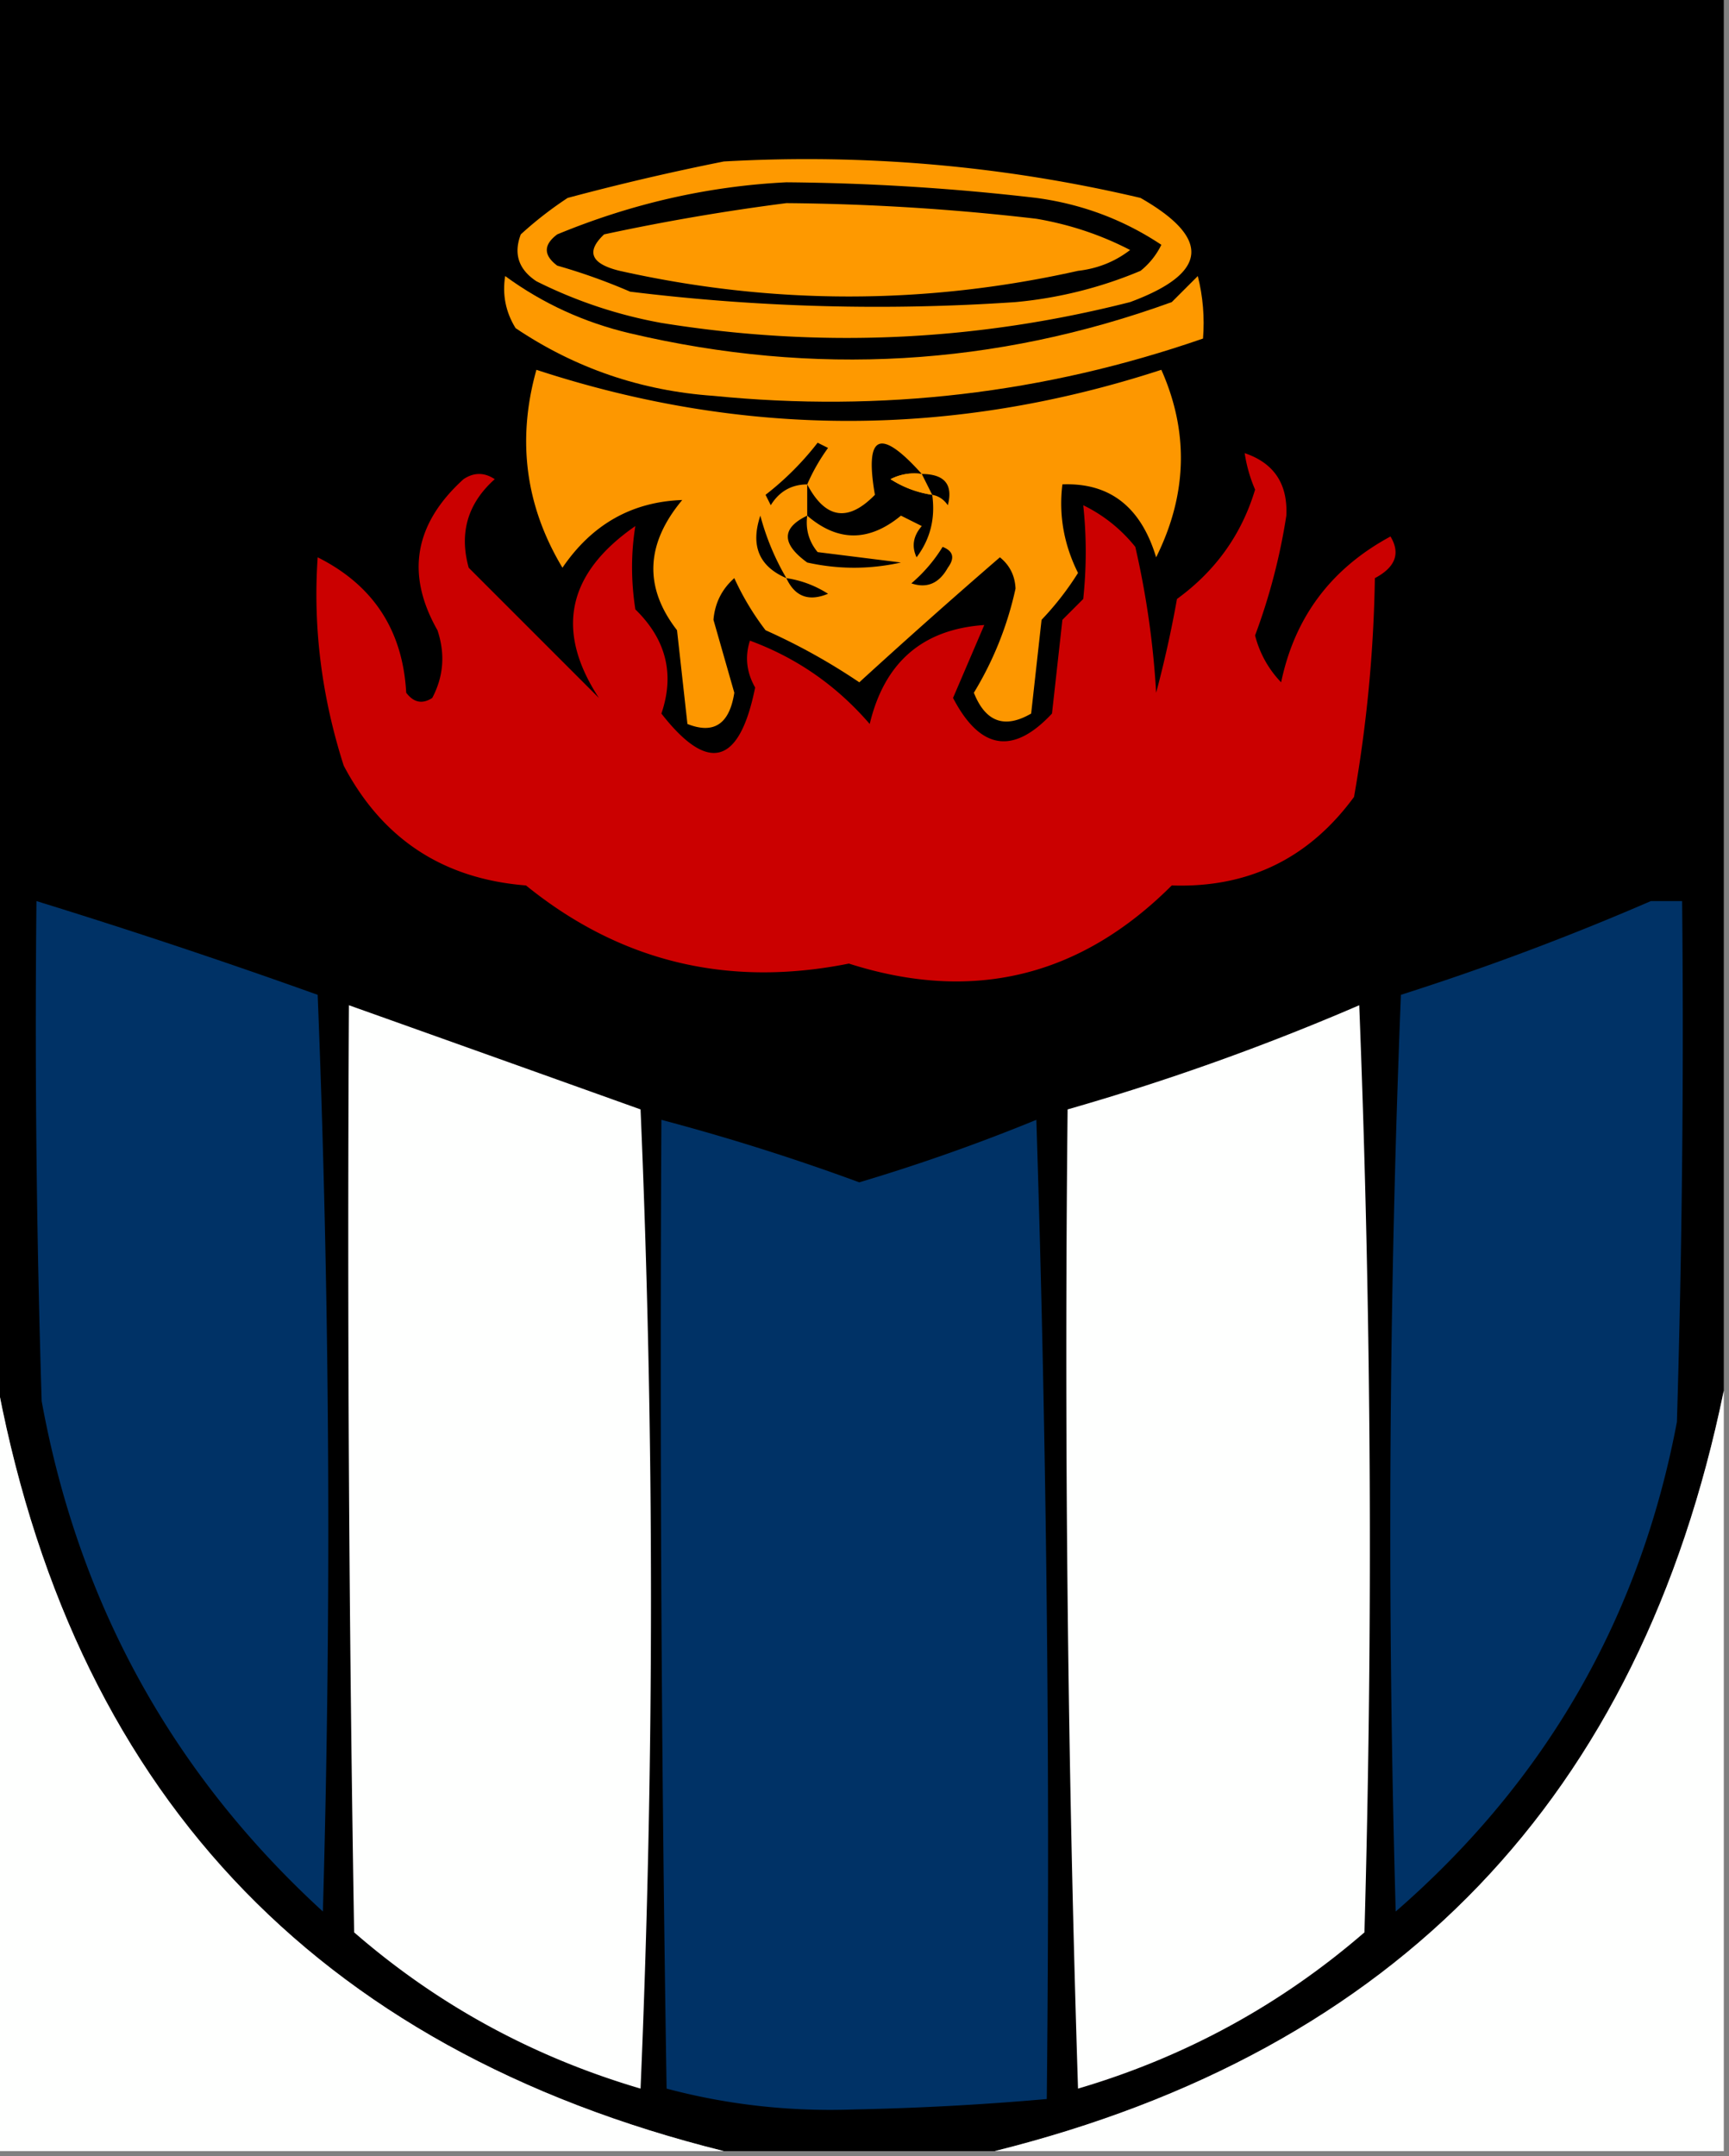 <svg xmlns="http://www.w3.org/2000/svg" width="166" height="207" style="shape-rendering:geometricPrecision;text-rendering:geometricPrecision;image-rendering:optimizeQuality;fill-rule:evenodd;clip-rule:evenodd"><rect width="100%" height="100%" fill="#808080" stroke="none"/><path style="opacity:1" d="M-.5-.5h166v134c-8.025 39.024-31.358 63.358-70 73h-26c-39.494-9.83-62.827-34.83-70-75V-.5z"/><path style="opacity:1" fill="#fe9900" d="M69.5 15.5c13.523-.76 26.856.407 40 3.5 6.823 3.898 6.489 7.232-1 10-14.846 3.78-29.846 4.447-45 2a44.36 44.36 0 0 1-12-4c-1.711-1.133-2.211-2.633-1.5-4.5a35.94 35.94 0 0 1 4.5-3.5 238.16 238.16 0 0 1 15-3.5z"/><path style="opacity:1" d="M75.5 17.5c8.024.066 16.024.566 24 1.5 4.382.591 8.382 2.091 12 4.5a7.253 7.253 0 0 1-2 2.5 40.438 40.438 0 0 1-12 3c-12.372.843-24.705.51-37-1a56.683 56.683 0 0 0-7-2.5c-1.333-1-1.333-2 0-3 7.172-2.963 14.506-4.63 22-5z"/><path style="opacity:1" fill="#fe9900" d="M75.5 19.5c8.024.066 16.024.566 24 1.5 3.202.547 6.202 1.547 9 3-1.449 1.117-3.116 1.784-5 2-14.661 3.283-29.328 3.283-44 0-2.767-.67-3.267-1.836-1.5-3.5a209.78 209.78 0 0 1 17.5-3z"/><path style="opacity:1" fill="#fe9900" d="M48.5 26.5c3.595 2.63 7.595 4.463 12 5.5 17.68 4.159 35.014 3.159 52-3l2.5-2.5c.495 1.973.662 3.973.5 6-15.219 5.274-30.886 7.107-47 5.5-6.944-.485-13.277-2.652-19-6.5-.952-1.545-1.285-3.212-1-5z"/><path style="opacity:1" fill="#fd9700" d="M51.5 35.5c19.943 6.539 39.943 6.539 60 0 2.658 5.986 2.492 11.986-.5 18-1.464-4.846-4.464-7.18-9-7-.361 2.937.139 5.77 1.5 8.5a28.162 28.162 0 0 1-3.5 4.5l-1 9c-2.55 1.48-4.383.813-5.5-2a32.517 32.517 0 0 0 4-10c-.056-1.237-.556-2.237-1.5-3a652.048 652.048 0 0 0-13.5 12 59.18 59.18 0 0 0-9-5 25.86 25.86 0 0 1-3-5c-1.196 1.06-1.863 2.393-2 4l2 7c-.463 3.007-1.963 4.007-4.5 3l-1-9c-3.189-4.117-3.022-8.283.5-12.5-4.83.17-8.664 2.337-11.5 6.5-3.556-5.927-4.39-12.26-2.5-19z"/><path style="opacity:1" d="M77.5 46.5c-1.517.01-2.684.677-3.5 2l-.5-1a28.061 28.061 0 0 0 5-5l1 .5a18.492 18.492 0 0 0-2 3.5zM88.5 45.5a4.932 4.932 0 0 0-3 .5 10.123 10.123 0 0 0 4 1.5c.319 2.25-.181 4.25-1.5 6-.492-1.049-.326-2.049.5-3l-2-1c-3.066 2.529-6.066 2.529-9 0v-3c1.753 3.316 3.92 3.649 6.5 1-1.008-5.811.492-6.478 4.5-2z"/><path style="opacity:1" fill="#cb0000" d="M119.5 43.5c2.814.95 4.148 2.95 4 6a58.43 58.43 0 0 1-3 11.5 10.017 10.017 0 0 0 2.5 4.5c1.303-6.257 4.803-10.924 10.5-14 .976 1.623.476 2.957-1.5 4a133.245 133.245 0 0 1-2 21c-4.336 5.918-10.169 8.751-17.5 8.5-8.799 8.793-19.132 11.293-31 7.5-11.625 2.326-21.958-.174-31-7.5-7.959-.63-13.792-4.463-17.5-11.5-2.125-6.644-2.959-13.31-2.5-20 5.34 2.677 8.174 7.01 8.5 13 .718.95 1.55 1.117 2.5.5 1.091-2.064 1.258-4.23.5-6.5-3.061-5.377-2.228-10.21 2.5-14.5 1-.667 2-.667 3 0-2.596 2.317-3.43 5.15-2.5 8.5L57.5 67c-4.225-6.455-3.059-11.955 3.5-16.5-.422 2.598-.422 5.264 0 8 2.958 2.884 3.792 6.218 2.5 10 4.501 5.772 7.501 4.938 9-2.5-.83-1.465-.996-2.965-.5-4.5 4.497 1.656 8.33 4.322 11.5 8 1.42-5.93 5.087-9.096 11-9.5l-3 7c2.607 4.993 5.773 5.493 9.5 1.5l1-9 2-2c.32-3.04.32-6.04 0-9a14.505 14.505 0 0 1 5 4 83.858 83.858 0 0 1 2 14 108.484 108.484 0 0 0 2-9c3.709-2.698 6.209-6.198 7.5-10.5a14.102 14.102 0 0 1-1-3.5z"/><path style="opacity:1" fill="#fe9900" d="m88.5 45.5 1 2a10.123 10.123 0 0 1-4-1.5 4.932 4.932 0 0 1 3-.5z"/><path style="opacity:1" d="M88.5 45.5c2.186.01 3.02 1.01 2.5 3-.383-.556-.883-.89-1.5-1l-1-2zM75.5 55.5c-2.628-1.125-3.461-3.125-2.5-6a23.99 23.99 0 0 0 2.5 6zM77.5 49.5c-.17 1.322.163 2.489 1 3.5l8 1c-3 .667-6 .667-9 0-2.481-1.804-2.481-3.304 0-4.5zM90.5 52.5c1.025.397 1.192 1.063.5 2-.837 1.507-2.004 2.007-3.5 1.5a14.692 14.692 0 0 0 3-3.5zM75.5 55.5c1.422.209 2.755.709 4 1.5-1.852.773-3.186.273-4-1.5z"/><path style="opacity:1" fill="#003266" d="M3.5 86.5a640.408 640.408 0 0 1 27 9 1291.257 1291.257 0 0 1 .5 88c-14.457-13.241-23.457-29.575-27-49-.5-15.997-.667-31.997-.5-48zM158.5 86.5h3c.167 16.67 0 33.337-.5 50-3.553 18.771-12.553 34.438-27 47-.833-29.339-.667-58.672.5-88a255.2 255.2 0 0 0 24-9z"/><path style="opacity:1" fill="#fefffe" d="M33.5 96.5c9.308 3.317 18.641 6.65 28 10a1105.028 1105.028 0 0 1 0 94c-10.322-3.038-19.488-8.038-27.5-15-.5-29.665-.667-59.331-.5-89zM130.5 96.5a1322.64 1322.64 0 0 1 .5 89c-8.052 6.968-17.218 11.968-27.5 15-1-31.326-1.333-62.66-1-94a231.714 231.714 0 0 0 28-10z"/><path style="opacity:1" fill="#003266" d="M63.5 107.5a212.443 212.443 0 0 1 19 6 182.2 182.2 0 0 0 17-6c1 31.326 1.333 62.66 1 94a272.07 272.07 0 0 1-18.5 1c-6.159.221-12.159-.446-18-2-.5-30.998-.667-61.998-.5-93z"/><path style="opacity:1" fill="#fefffe" d="M-.5 131.5c7.173 40.17 30.506 65.17 70 75h-70v-75zM165.5 133.5v73h-70c38.642-9.642 61.975-33.976 70-73z"/></svg>